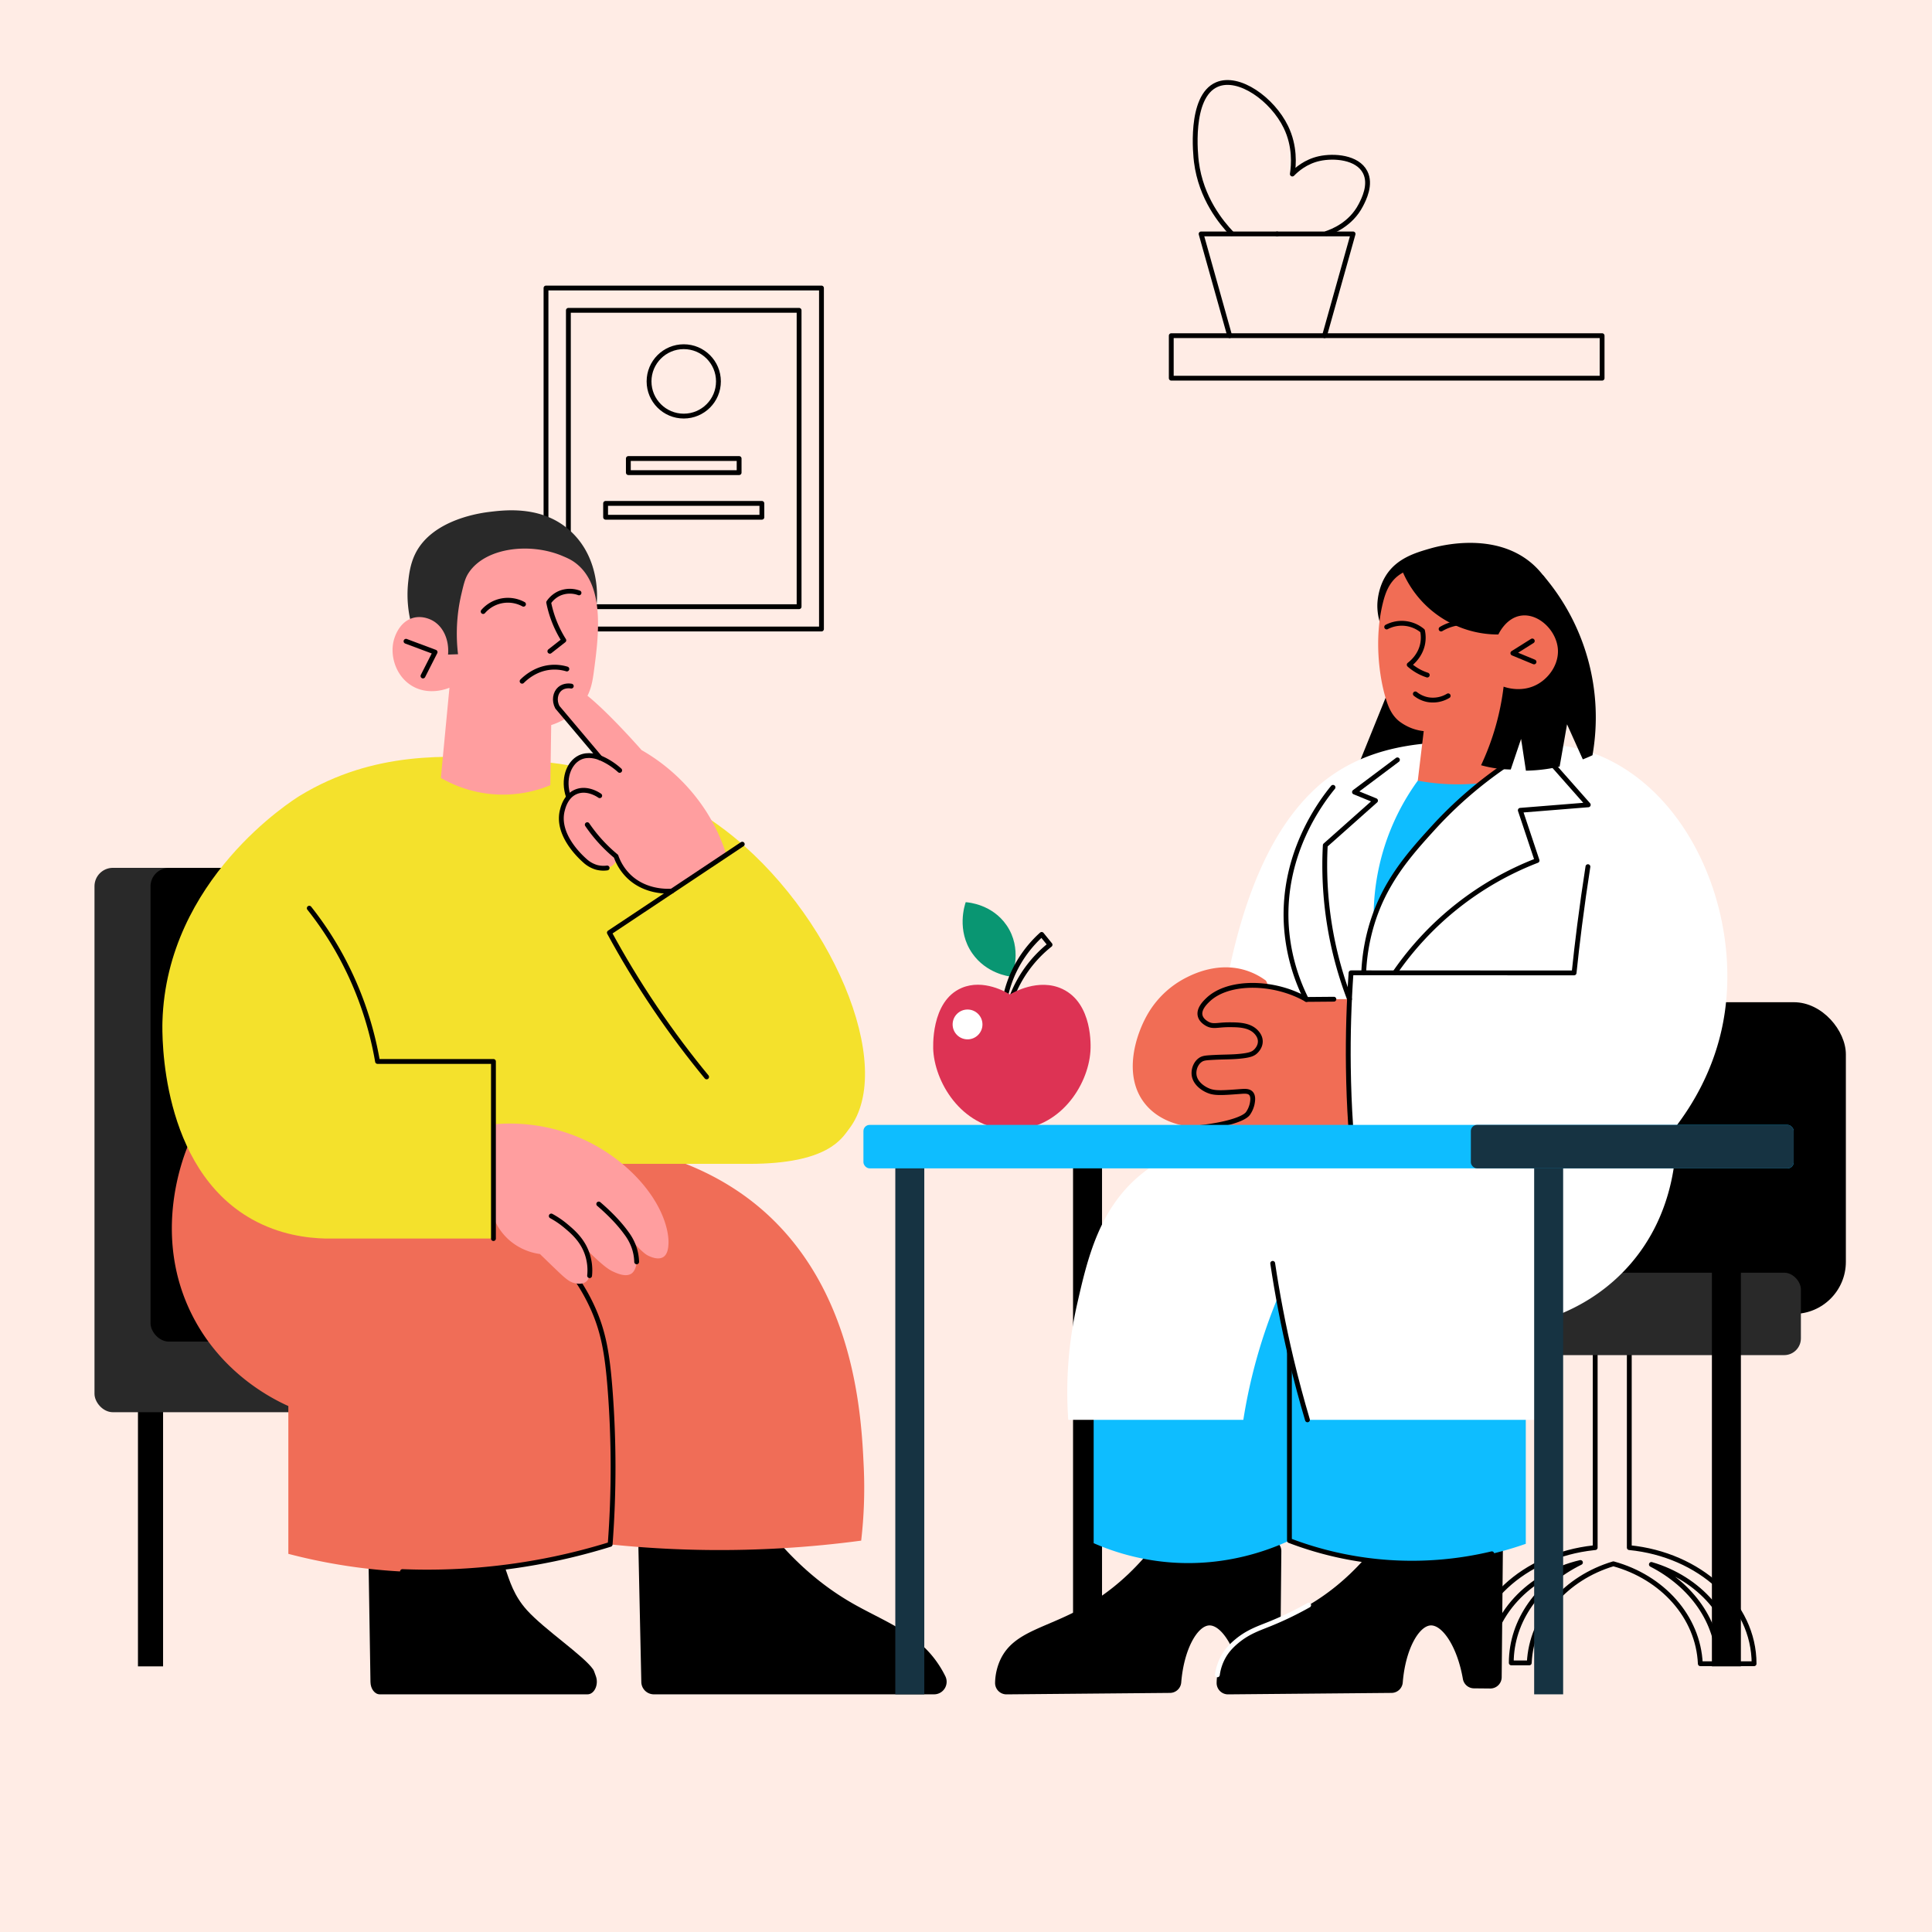 <svg xmlns="http://www.w3.org/2000/svg" viewBox="0 0 2000 2000"><defs><style>.cls-1{fill:#ffece5;}.cls-2,.cls-5{fill:none;stroke-linecap:round;stroke-linejoin:round;stroke-width:5px;}.cls-2{stroke:#000;}.cls-3{fill:#292929;}.cls-4{fill:#0ebdff;}.cls-5{stroke:#fff;}.cls-6{fill:#fff;}.cls-7{fill:#f16d55;}.cls-8{fill:#099672;}.cls-9{fill:#dd3354;}.cls-10{fill:#f06d57;}.cls-11{fill:#163342;}.cls-12{fill:#f4e12c;}.cls-13{fill:#ff9e9f;}</style></defs><g id="_03" data-name="03"><rect class="cls-1" width="2000" height="2000"/><rect class="cls-2" x="565.22" y="298.16" width="285.17" height="353"/><rect class="cls-2" x="588.39" y="321.26" width="238.83" height="306.79"/><circle class="cls-2" cx="707.81" cy="394.82" r="35.92"/><rect class="cls-2" x="650.47" y="474.66" width="114.67" height="14.61"/><rect class="cls-2" x="626.92" y="521.11" width="161.78" height="14.34"/><rect x="142.82" y="1402.82" width="26" height="322.2"/><rect class="cls-3" x="97.82" y="898.38" width="294" height="563.54" rx="19.05"/><rect x="155.82" y="898.49" width="294" height="490.33" rx="19.05"/><path class="cls-2" d="M1797.2,1722.28h18.62c0-61.93-56.41-113-129.18-120.18V1295.36h-35.3V1602.1l-.94.09-.75-.09v.18c-72,7.8-127.49,58.55-127.49,120h18.62c2.3-50.43,42-92.35,95.3-104.79-42.88,21.13-71.61,59.74-71.61,103.92h18.63c2.17-47.8,38-87.91,87.06-102.57,50.64,13.9,87.83,54.68,90,103.44h18.62c0-43.38-27.7-81.4-69.29-102.77C1759,1634,1795,1674.29,1797.2,1722.28Z"/><rect x="1588.16" y="1037.49" width="322.67" height="322.67" rx="53.92"/><rect class="cls-3" x="1544.16" y="1317.49" width="320.12" height="85.33" rx="17.33"/><rect x="1110.82" y="1198.82" width="30" height="526.2"/><rect x="1772.16" y="1198.82" width="30" height="526.2"/><path d="M1441.27,705.27q-18.45,45.56-36.89,91.11l77.78,3.55q4-29.32,8-58.66Z"/><path d="M1192.73,1607.51a11.74,11.74,0,0,0-7.55,4c-21.88,25.2-43.34,40.56-59.8,50.17-41.08,24-75.07,26.31-89.42,55.59a59.59,59.59,0,0,0-5.84,24.61A11.77,11.77,0,0,0,1042,1754l169.19-1.51a11.74,11.74,0,0,0,11.61-10.77c2.85-35.22,17.14-58.66,29-59.09s27.37,21.57,33.24,55.41a11.76,11.76,0,0,0,11.46,9.73l16.85.16a11.76,11.76,0,0,0,11.87-11.65q.6-65.25,1.22-130.51a11.76,11.76,0,0,0-13.07-11.79Z"/><path d="M1422.06,1607.51a11.77,11.77,0,0,0-7.55,4c-21.88,25.2-43.34,40.56-59.79,50.17-41.08,24-75.08,26.31-89.43,55.59a59.41,59.41,0,0,0-5.83,24.61,11.76,11.76,0,0,0,11.86,12.12l169.2-1.51a11.73,11.73,0,0,0,11.6-10.77c2.86-35.22,17.15-58.66,29-59.09s27.38,21.57,33.25,55.41a11.74,11.74,0,0,0,11.46,9.73l16.84.16a11.75,11.75,0,0,0,11.87-11.65l1.22-130.51a11.75,11.75,0,0,0-13.07-11.79Z"/><path class="cls-4" d="M1132.16,1449.49v148a245.43,245.43,0,0,0,80.66,20c56.16,4,100-12.49,122-22.67a356,356,0,0,0,244.67,3.34V1448.82l-254.67-163.33Z"/><path class="cls-2" d="M1544.33,1608.47a355.92,355.92,0,0,1-209.51-13.65V1338.48"/><path class="cls-5" d="M1354.72,1661.65a346.4,346.4,0,0,1-40.32,19.45c-12,4.83-22.43,8.23-34,17.82-7.53,6.22-11.45,11.67-13.95,16.15a53.38,53.38,0,0,0-6.24,18.71"/><path class="cls-6" d="M1539,768.06c-52.58-.78-114.84-.85-167.09,39.57-3.9,3-19.35,15.23-35.94,37.64-67.25,90.84-78.09,247.59-80.44,297.78q-4.83,20.88-9.67,41.77c-15,3.39-38.31,10.68-61,28-46.8,35.75-59.09,90-70,138a410.65,410.65,0,0,0-9,119h181.23a556,556,0,0,1,36.44-128.55c3.9,23.32,8.85,48,15.11,73.78,4.66,19.18,9.67,37.45,14.89,54.77h249.34v-105c18.64-6.24,52.52-20.56,82-53,52.87-58.18,50.84-129.8,50-145.66,16.36-21.47,39.67-58.3,49-108.34,19.38-103.91-28.24-228-120-272C1629.57,769.39,1599.37,769,1539,768.06Z"/><path class="cls-7" d="M1397,1034.23l-44.63.38a86.76,86.76,0,0,0-40.21-12.56,10.71,10.71,0,0,0,0-2.34,10.52,10.52,0,0,0-1.78-4.66,70.78,70.78,0,0,0-20.45-10.45c-28.78-9.13-54.48,3.69-61.77,7.33a96.8,96.8,0,0,0-38.45,35.12c-13.89,22.37-28.15,66.23-4.22,95.77,14.27,17.61,35.67,22.19,46.22,23.56l166.45-.67q-1.47-23-2.08-47.35C1395.37,1088.9,1395.78,1060.81,1397,1034.23Z"/><path class="cls-2" d="M1379.93,815.05c-12.28,15-52,67.46-48.44,140.88a197.65,197.65,0,0,0,20.88,78.68"/><path class="cls-2" d="M1643.82,897.16q-4.65,29.72-8.66,61-3.18,24.92-5.67,49l-230.89-.11c-2.16,30.57-3.26,63.36-2.78,98.11q.43,30.81,2.34,59.33"/><path class="cls-2" d="M1596.16,778.82l48,54.34-70.34,5.66,17.34,52a317.63,317.63,0,0,0-147.23,116.25"/><path class="cls-2" d="M1446.6,786.6l-44.44,33.33,21.77,8.89-52,46.23A387.16,387.16,0,0,0,1397,1034.23"/><path class="cls-2" d="M1353.49,1469.82c-5.93-19.94-11.59-40.93-16.84-62.94-8.29-34.82-14.51-68-19.16-99.06"/><path class="cls-4" d="M1480.16,792.38l82-8.89v6.22A385.69,385.69,0,0,0,1422,951c0-4.27,0-10.16.46-17.13a239.76,239.76,0,0,1,57.67-141.44Z"/><path d="M1431.16,651.49a59.47,59.47,0,0,1-5.34-24.67c0-2,.22-17,8.67-30.66,11.32-18.32,31-24,46-28.34,9.47-2.73,67.32-18.29,106.33,16.34a84.49,84.49,0,0,1,11.35,12.4c26.07,34.45,22,77,19,95.6Z"/><path class="cls-7" d="M1467.69,808.14l6.14-51.28a51,51,0,0,1-11.67-2.7,52,52,0,0,1-13.78-7.56c-7.63-6.16-11.07-14.59-13.56-22.61-7.41-23.91-12.22-63.35-3.33-99.61,2.54-10.37,6.39-21.23,16.11-28.57a35.69,35.69,0,0,1,7.45-4.32l105.33,2.67q27.78,34.44,55.55,68.89c.7,5.76,3,30.1-13.33,53.33-17.2,24.47-42.65,30.06-48,31.11l-.41,48-19.41,15c-5.92.68-12.21,1.17-18.85,1.36A224.26,224.26,0,0,1,1467.69,808.14Z"/><path class="cls-2" d="M1411.71,1007.05a202.94,202.94,0,0,1,7.34-46.45c12.9-46,39-75.37,64.44-103.33a423.86,423.86,0,0,1,78.67-67.56"/><path d="M1615.43,788.42l6.77-38.64,16.08,35.78.25.55c3.64-1.43,7-2.89,10-4.29a225.6,225.6,0,0,0-51.23-186.44,211.2,211.2,0,0,0-145.44-3.89,107.38,107.38,0,0,0,99.23,65.33c1.12-2.32,8.3-16.64,22.44-19.33,17.88-3.4,36.55,13.74,39,32.67,2,15.48-7.53,30.29-20,37.66-16.43,9.72-33.52,3.89-36,3a265.68,265.68,0,0,1-23.33,81.34c3.57,1,7.48,1.91,11.72,2.65a120.23,120.23,0,0,0,19,1.79l10.71-31.71,5,32.92a168.76,168.76,0,0,0,20.14-1.55c5.17-.72,10.09-1.64,14.74-2.71Z"/><path class="cls-2" d="M1586.23,663.51l-20.13,12.64,21.92,9.06"/><path class="cls-2" d="M1435.49,649.05a33.57,33.57,0,0,1,37.11,4,33.89,33.89,0,0,1,.22,12.88c-2.25,12.67-11.21,20.09-14,22.23a52.94,52.94,0,0,0,18.67,10.66"/><path class="cls-2" d="M1465.16,718.32a29.5,29.5,0,0,0,13.16,6,30.63,30.63,0,0,0,20.84-4"/><path class="cls-2" d="M1491.82,651.16a48.12,48.12,0,0,1,44.34-2.5"/><path class="cls-2" d="M1380.82,1034.37l-28.45.24a106.9,106.9,0,0,0-12.21-5.95c-31.34-12.91-70.76-11.74-89.67,6.33-2.62,2.51-9.62,9.2-8.17,16.17,1,5,6,7.88,7.17,8.55,6.25,3.61,10.58,1.15,22.67,1.11,9.6,0,21,.09,28,7.34,1.19,1.24,4.25,4.52,4.5,9.33.3,6-4,10.21-5,11.11-2.38,2.22-5.49,3.69-15,4.72-10.07,1.09-17.44.64-31.39,1.5-5.61.35-8.18.66-10.82,2.54-4.76,3.39-7.1,10-6.29,15.69,1.24,8.74,10,14.51,16.44,16.66,6.3,2.09,14.64,1.47,31.33.22,4.28-.31,8.67-.74,11.12,2,2.75,3.09,1.62,8.6,1.11,11.12a27.94,27.94,0,0,1-4.23,9.55c-5.15,7.1-31.53,14.14-67.77,16.22"/><path class="cls-8" d="M1047.26,1011.13c-3.63-.44-26.24-3.55-40.66-24.08-16.79-23.92-7.8-50.55-6.89-53.12,3.12.22,27.38,2.31,42.22,23.78C1058.8,982.12,1048.05,1009.24,1047.26,1011.13Z"/><path class="cls-2" d="M1041,1031.16a120,120,0,0,1,8-24,122.11,122.11,0,0,1,29.33-39.84L1087,978a126.9,126.9,0,0,0-39.83,54.67Z"/><path class="cls-9" d="M1128.82,1088.14c.32-4.75,2.6-49.4-29-64.33-24.8-11.72-51.4,3.89-54.33,5.66-3.54-2.18-27.31-16.38-49.91-6.8-32.53,13.78-29.62,62.82-29.42,65.47,2.61,35.65,32.09,81.33,81.33,81.33C1096.5,1169.47,1126.44,1124.21,1128.82,1088.14Z"/><circle class="cls-6" cx="1001.6" cy="1060.49" r="15.44"/><path d="M660.89,1602.72q1.49,69.26,3,138.49a13,13,0,0,0,13,12.76h290a13,13,0,0,0,11.66-18.87c-1.11-2.24-2.34-4.55-3.73-6.91-22.38-38.17-59-48.92-94.66-69.77-20.75-12.15-48.5-32-77-65.55a13.07,13.07,0,0,0-10.07-4.62l-119.3,1.15A13,13,0,0,0,660.89,1602.72Z"/><path d="M381.29,1602.72l2.22,138.49c.11,7.09,4.41,12.76,9.66,12.76h215c7.19,0,11.84-10.19,8.65-18.87-1.13-3.06-1.88-5.61-2.77-6.91-9.71-14.15-50.56-41.38-68.54-61.33-27.31-30.3-17-60.51-46.67-74-2.75-1.25-8.34-2.37-19.51-4.61-42-8.41-65.54.85-88.45,1.15C385.48,1589.47,381.17,1595.46,381.29,1602.72Z"/><path class="cls-10" d="M196.49,1181.53c-5.1,11.44-40.91,95.45,3,181,30.49,59.39,81.79,85.23,99,93v153a585.89,585.89,0,0,0,331-10c31.48,3.32,65.58,5.55,102,6a1103.77,1103.77,0,0,0,160-9.67,472.37,472.37,0,0,0,2.67-76c-2.33-50.78-8.25-180.14-102.67-264.33-20-17.79-59.46-47.48-124-63Z"/><path class="cls-2" d="M416.6,1626.89a641.85,641.85,0,0,0,157.62-13.2c20.46-4.31,39.61-9.41,57.41-14.94a1053.68,1053.68,0,0,0-.14-161.22c-2.85-36-6.69-59.69-19-86-15.07-32.23-36.12-54-51-67"/><rect class="cls-11" x="926.82" y="1198.82" width="30" height="555.15"/><rect class="cls-11" x="1588.16" y="1198.82" width="30" height="555.15"/><rect class="cls-4" x="893.82" y="1164.49" width="963" height="45" rx="6.39"/><rect class="cls-11" x="1522.61" y="1164.49" width="334.22" height="45" rx="6.39"/><path class="cls-12" d="M750.82,859.49c-85.87-65.56-181.38-71.21-228.66-74-58.46-3.45-134.9-8.31-211.34,38-8,4.87-138.35,86.78-142.66,234-.41,13.8-2.46,151.3,92.66,204.67,28.82,16.16,57.59,19.58,76.67,20H510.83v-77.34H775.49c81.82,0,95.92-26.37,103.33-36C929,1103.62,859.67,942.59,750.82,859.49Z"/><path class="cls-13" d="M510.88,1163.88a185.6,185.6,0,0,1,75.14,8.61,179,179,0,0,1,72.45,45.56c28.26,29.52,34,56.65,33.55,69.11-.13,3.25-.44,11.12-5.55,14.22-5.32,3.22-13.07-.38-15.12-1.33-1.52-.71-4.2-2.15-10.44-8.45a133.94,133.94,0,0,1-11.56-13.33c2.77,4,13,19.48,8.78,33.22-1.43,4.69-3.68,6.38-4.33,6.83-5.92,4.11-15.13-.14-19.5-2.16-2.75-1.28-7.75-3.91-21.33-17-4.75-4.58-8.51-8.47-11-11.08a40.49,40.49,0,0,1,8.64,20.58c.45,4.18,1.5,14.11-4.16,18.33-3.34,2.48-7.55,1.94-9.7,1.67-6.94-.86-11.33-5-22.3-15.5-7.2-6.92-12.73-12.3-15.5-15a60.88,60.88,0,0,1-32.84-15.34,59.8,59.8,0,0,1-15.3-22.75Q510.85,1212,510.88,1163.88Z"/><path class="cls-2" d="M610.36,1320.57a53.5,53.5,0,0,0-2.53-22.64c-4.93-14.42-15.09-23-22-28.77a91.11,91.11,0,0,0-15.16-10.34"/><path class="cls-2" d="M659.07,1306.26a51,51,0,0,0-2.67-14.91,54.4,54.4,0,0,0-7.91-14.75c-9.65-13.45-22.56-25-28.67-30.22"/><path class="cls-3" d="M427.93,653.27a120.6,120.6,0,0,1-5.44-50.11c.8-7.51,2-18.78,7.25-29.6,17.83-36.68,70.12-42.84,77.75-43.74,16.77-2,56.34-6.63,85.33,22.11,28.25,28,25.46,66.94,24.91,73.18l-144,62.82Z"/><path class="cls-13" d="M465.27,711.93q-4.45,46.68-8.89,93.34a128,128,0,0,0,113.33,7.55q.45-31.11.89-62.22c7.88-2.58,24.17-9.21,34.67-25.33,6-9.24,7.89-18.17,9.33-28.89,5.08-37.84,12-89.73-18.44-113.29-4.74-3.67-8.72-5.36-14-7.6-33.12-14-79.41-8.89-96.89,17.33-3.7,5.54-5,10.95-7.56,21.78a179.57,179.57,0,0,0-3.55,62.67l-10.33.34c1.29-15.21-4.94-29.09-16.12-35.23-2.12-1.17-10.88-5.6-20.79-2.52-12.95,4-17.59,17.7-18.54,20.52-5.72,16.84.92,40.07,19.11,50.22C444.6,720.15,462.7,713,465.27,711.93Z"/><path class="cls-2" d="M599.39,613.74a27.43,27.43,0,0,0-19.88.34A26.74,26.74,0,0,0,568,623.63a115.24,115.24,0,0,0,15.67,39.22l-14.45,11.34"/><path class="cls-2" d="M541.93,625.49a33.9,33.9,0,0,0-41.77,7.56"/><path class="cls-2" d="M540.49,705.21c3.86-3.82,14-12.79,29.07-14.33a44.55,44.55,0,0,1,17.26,1.66"/><path class="cls-2" d="M420.3,663.84l30.11,11.25L437.86,699.8"/><path class="cls-13" d="M751.94,884.84a189,189,0,0,0-20.78-44.68,194.47,194.47,0,0,0-67-63.67c-2.85-3.25-57.78-65.62-73.67-66.33-7.21-.33-11,3-11,3-3.75,3.28-4.21,8.31-4.33,9.66-.94,10.21,8.17,18.72,17.66,28.67a422.66,422.66,0,0,1,28.34,33c-1.22-.49-14.34-5.57-24.34,1.67-7.61,5.51-8.85,14.85-9.66,21a43.63,43.63,0,0,0,1.33,17.66,42.3,42.3,0,0,0-7.33,19.67c-1.9,19.28,10.71,39.11,31.66,51.33,7.53,4.12,15.82,4.28,21.2.16a14.63,14.63,0,0,0,4.47-5.82,57.49,57.49,0,0,0,16.33,20.33c16.64,13,35.33,12.32,40.64,12Z"/><path class="cls-2" d="M591.4,710.26c-1-.17-7.19-1.18-11.91,2.9s-6.14,12.1-2.52,18.92l44.19,52.41c-2.87-1.15-12.29-4.49-21-.27-11.61,5.63-17.85,22.81-11.69,40.6"/><path class="cls-2" d="M641.49,797.49a71.56,71.56,0,0,0-20.33-13"/><path class="cls-2" d="M620.82,823.71c-1-.69-12.87-9-24.66-4-10.07,4.25-13,15.18-13.95,18.85-6.81,25.62,19.45,49,23.16,52.34a30.79,30.79,0,0,0,12,6.91,27.91,27.91,0,0,0,11.13.71"/><path class="cls-2" d="M607.93,853.71a157.3,157.3,0,0,0,29.78,32.67,54,54,0,0,0,12.87,20.44c17.25,17,40.44,15.92,44.88,15.63"/><path class="cls-2" d="M320.16,940.16a347,347,0,0,1,29.33,43.33,354.46,354.46,0,0,1,41.33,115.33h120v183.34"/><path class="cls-2" d="M768.39,873.88,630.82,965.49c13.26,24.46,28.9,50.71,47.34,78,18,26.59,36,50.33,53.33,71.33"/><rect class="cls-2" x="1212.49" y="347.49" width="446" height="44"/><path class="cls-2" d="M1322.05,242.16h-78.67l29.55,105.33"/><path class="cls-2" d="M1322.05,242.16h78.66l-29.55,105.33"/><path class="cls-2" d="M1274.94,241.65c-10.26-10.85-31.67-36.12-36.45-74.16-.64-5.12-7.87-67.57,21.33-80,22.77-9.69,57.45,15.36,71.34,44,9.64,19.89,8.12,39.18,6.66,48.67,4.36-4.5,13.77-12.9,28-16,15-3.28,39.32-1.54,47.34,14,6.61,12.82-1.36,28.25-4.45,34.22-10.43,20.19-29.69,27.26-35.59,29.3"/></g></svg>